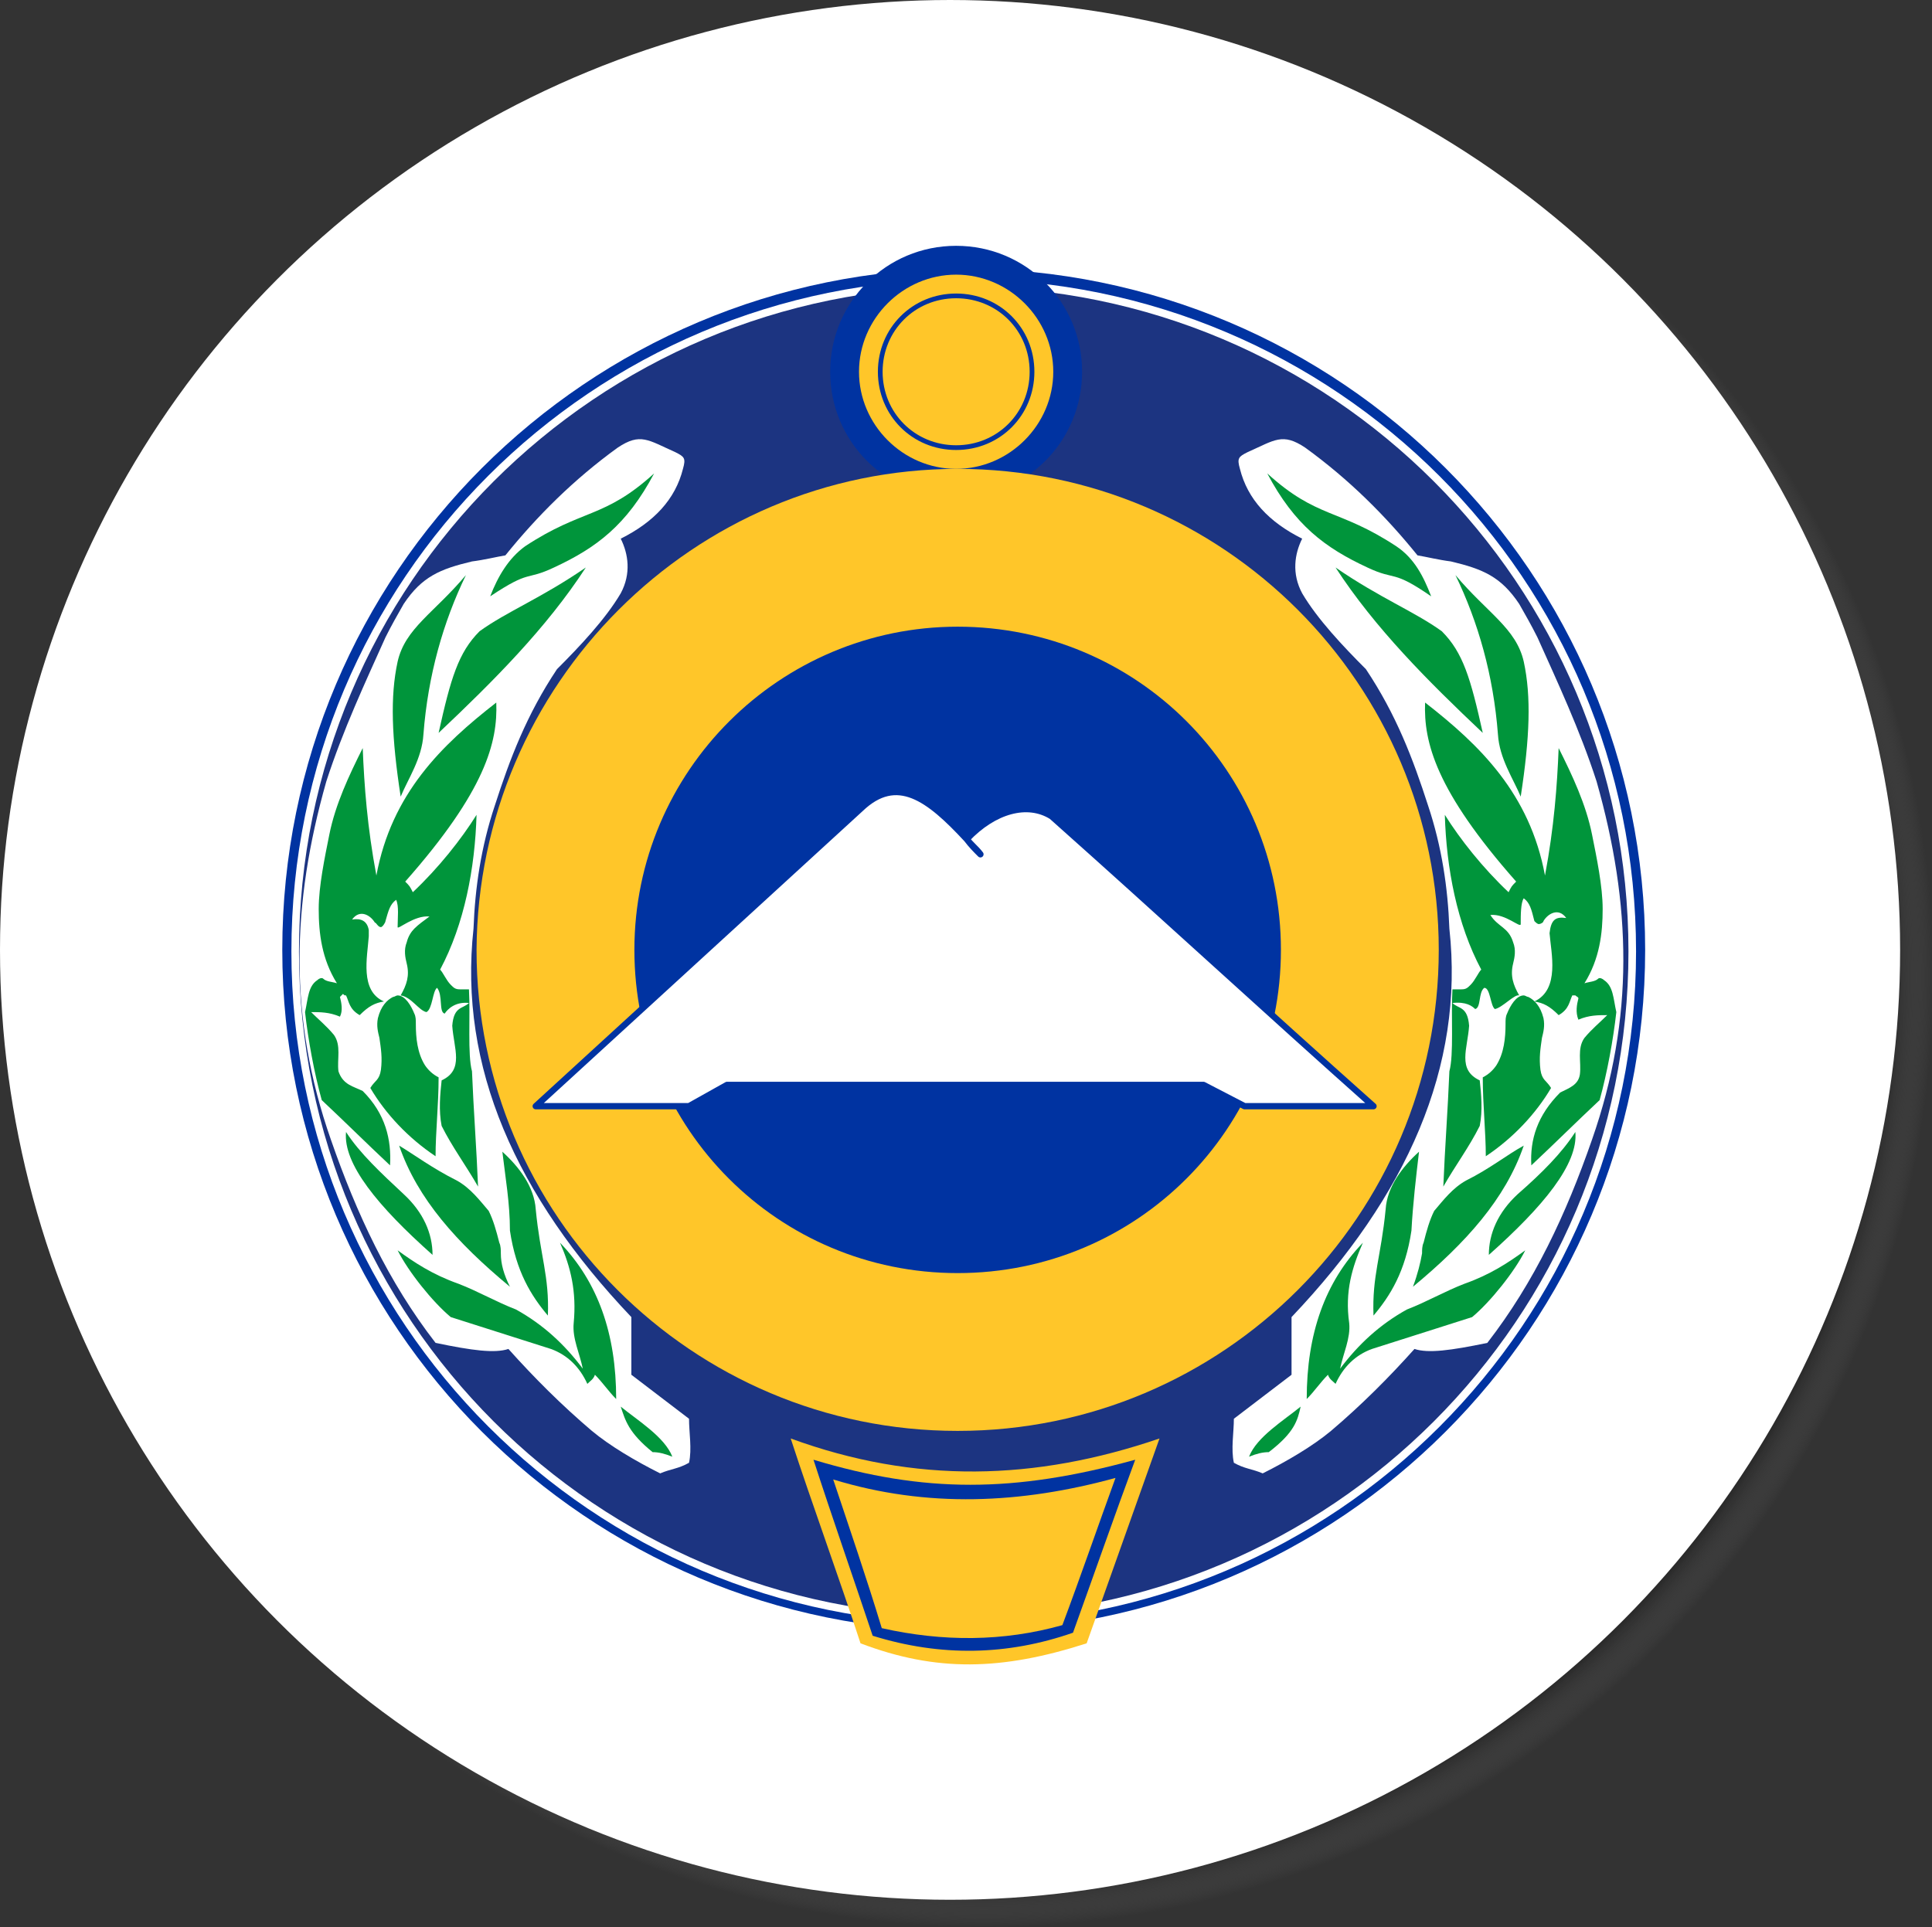 <?xml version="1.0" encoding="utf-8"?>
<!-- Generator: Adobe Illustrator 22.0.1, SVG Export Plug-In . SVG Version: 6.00 Build 0)  -->
<svg version="1.1" id="Слой_1" xmlns="http://www.w3.org/2000/svg" xmlns:xlink="http://www.w3.org/1999/xlink" x="0px" y="0px"
	 viewBox="0 0 127.3 127" style="enable-background:new 0 0 127.3 127;" xml:space="preserve">
<rect x="0" y="0" width="127.3" height="127" fill="#333333" stroke="none"/>
<style type="text/css">
	.st0{fill:url(#SVGID_1_);}
	.st1{fill:#FFFFFF;}
	.st2{fill:#0033A1;}
	.st3{fill:#1C3481;}
	.st4{fill:#FFC629;}
	.st5{fill:#FFFFFF;stroke:#0033A1;stroke-width:0.416;stroke-linecap:round;stroke-linejoin:round;stroke-miterlimit:22.926;}
	.st6{fill:none;stroke:#0033A1;stroke-width:0.312;stroke-miterlimit:22.926;}
	.st7{fill:#00953B;}
</style>
<radialGradient id="SVGID_1_" cx="64.8" cy="2586.747" r="62.6" gradientTransform="matrix(1 0 0 1 0 -2522.347)" gradientUnits="userSpaceOnUse">
	<stop  offset="0.949" style="stop-color:#212121"/>
	<stop  offset="1" style="stop-color:#606060;stop-opacity:0"/>
</radialGradient>
<circle class="st0" cx="64.8" cy="64.4" r="62.6"/>
<circle class="st1" cx="62.6" cy="62.6" r="62.6"/>
<g>
	<path class="st2" d="M63.5,17.7c24.8,0,44.9,20.1,44.9,44.9s-20.1,44.9-44.9,44.9S18.6,87.4,18.6,62.6S38.7,17.7,63.5,17.7
		L63.5,17.7z"/>
	<path class="st1" d="M63.5,18.4c24.5,0,44.3,19.8,44.3,44.3S88,107,63.5,107S19.2,87.1,19.2,62.7C19.2,38.2,39,18.4,63.5,18.4
		L63.5,18.4z"/>
	<path class="st3" d="M63.5,18.9c24.2,0,43.8,19.6,43.8,43.8s-19.6,43.8-43.8,43.8S19.7,86.9,19.7,62.7
		C19.7,38.5,39.3,18.9,63.5,18.9L63.5,18.9z"/>
	<path class="st2" d="M63,16.2c4.6,0,8.3,3.7,8.3,8.3s-3.7,8.3-8.3,8.3s-8.3-3.7-8.3-8.3C54.7,19.9,58.4,16.2,63,16.2L63,16.2z"/>
	<path class="st4" d="M52.1,94.8c1.4,4.3,3.2,9.2,4.6,13.5c5,1.9,9.3,1.8,14.9,0c1.5-4.2,3.3-9.3,4.8-13.5
		C68.2,97.6,60.3,97.8,52.1,94.8L52.1,94.8z"/>
	<path class="st4" d="M63,18.1c3.5,0,6.4,2.9,6.4,6.4s-2.9,6.4-6.4,6.4s-6.4-2.9-6.4-6.4S59.5,18.1,63,18.1L63,18.1z"/>
	<path class="st4" d="M63.1,30.9c17.5,0,31.7,14.2,31.7,31.7S80.6,94.3,63.1,94.3S31.4,80.1,31.4,62.6
		C31.5,45.1,45.7,30.9,63.1,30.9L63.1,30.9z"/>
	<path class="st2" d="M63.1,41.3c11.8,0,21.3,9.5,21.3,21.3s-9.5,21.3-21.3,21.3s-21.3-9.5-21.3-21.3C41.8,50.8,51.4,41.3,63.1,41.3
		L63.1,41.3z"/>
	<path class="st2" d="M53.6,96.2c1.2,3.7,2.7,8,3.9,11.6c4.5,1.4,8.9,1.3,13.2-0.2c1.3-3.6,2.8-7.9,4.1-11.4
		C66.8,98.4,60.9,98.4,53.6,96.2L53.6,96.2z"/>
	<path class="st5" d="M35.3,72.9h10.1l2.5-1.4h31.4l2.7,1.4h8.5c-7.3-6.5-13.9-12.6-21.2-19.1c-1.6-1-3.8-0.4-5.6,1.5
		c0.3,0.4,0.6,0.6,0.9,1c-0.3-0.3-0.6-0.6-0.9-1c-2.5-2.7-4.6-4.3-7-2L35.3,72.9L35.3,72.9z"/>
	<path class="st4" d="M54.9,97.5c1.1,3.3,2.2,6.5,3.2,9.8c4,0.9,8,0.9,11.9-0.2c1.2-3.2,2.3-6.4,3.5-9.7
		C67.3,99.1,61.1,99.4,54.9,97.5L54.9,97.5z"/>
	<path class="st6" d="M63,19.5c2.8,0,5,2.2,5,5s-2.2,5-5,5c-2.8,0-5-2.2-5-5S60.2,19.5,63,19.5L63,19.5z"/>
	<path class="st1" d="M93.2,88.9c-1.7,1.9-3.5,3.7-5.5,5.4c-1.2,1-2.9,2-4.5,2.8c-0.7-0.3-1.2-0.3-1.9-0.7c-0.2-0.9,0-2,0-2.9
		c1.3-1,2.5-1.9,3.8-2.9c0-1.3,0-2.5,0-3.8c7.6-8,11.4-16.5,10.4-25.6c-0.1-2.7-0.5-5.4-1.4-8.1c-1-3.1-2.1-6-4.1-9
		c-1.5-1.5-3.2-3.3-4.2-5c-0.7-1.3-0.5-2.6,0-3.6c-2.2-1.1-3.6-2.6-4.1-4.6c-0.2-0.7-0.1-0.8,0.5-1.1c1.8-0.8,2.3-1.3,3.8-0.3
		c2.9,2.1,5.3,4.5,7.4,7.1c0.6,0.1,1.4,0.3,2.2,0.4c2.1,0.5,3.3,1,4.5,2.8c0.4,0.7,0.8,1.4,1.2,2.2c1.3,2.9,2.8,6.1,3.9,9.5
		c2.3,8.1,2.5,15.6-0.3,23.6c-1.7,4.9-3.8,9.4-6.9,13.4C95.6,89,94.1,89.2,93.2,88.9L93.2,88.9z"/>
	<path class="st7" d="M94.3,39.3C93.8,38,93.2,36.8,92,36c-3.8-2.5-5.2-1.8-8.5-4.8c1.8,3.4,3.8,4.9,6.6,6.2
		C92,38.3,91.7,37.5,94.3,39.3L94.3,39.3z"/>
	<path class="st7" d="M88,37.4c2.9,2,5.2,2.9,7,4.2c1.4,1.4,1.9,3.1,2.7,6.7C94.1,44.9,90.6,41.4,88,37.4L88,37.4z"/>
	<path class="st7" d="M95.9,37.9c1.5,3.1,2.5,6.6,2.8,10.5c0.1,1.6,1,2.9,1.5,4.1c0.6-3.9,0.7-6.6,0.2-8.9
		C99.9,41.4,98,40.4,95.9,37.9L95.9,37.9z"/>
	<path class="st7" d="M102.8,72c-1.5,1.5-2,3.1-1.9,4.8c1.6-1.5,2.9-2.8,4.5-4.3c0.5-1.8,0.9-4,1.1-5.8c-0.2-0.9-0.2-1.7-0.8-2.1
		c-0.1-0.1-0.3-0.2-0.4-0.1c-0.2,0.2-0.6,0.2-0.9,0.3c1-1.6,1.2-3.3,1.2-4.9c0-1.5-0.4-3.4-0.7-4.9c-0.4-2-1.3-3.9-2.2-5.7
		c-0.1,2.5-0.3,5.2-0.9,8.4c-1-5.4-4.3-8.6-7.9-11.4c-0.1,2.6,0.7,5.8,6,11.8c-0.3,0.3-0.3,0.3-0.5,0.7c-1.7-1.6-3.2-3.5-4.2-5.1
		c0.1,3.5,0.8,7.2,2.4,10.2c-0.2,0.2-0.4,0.7-0.7,1c-0.2,0.2-0.3,0.3-0.6,0.3c-0.3,0-0.4,0-0.6,0c-0.1,1.8,0.1,4.3-0.2,5.4
		c-0.1,2.5-0.3,5.1-0.4,7.6c0.8-1.4,1.7-2.6,2.4-4c0.2-1,0.1-2.1,0-3c-1.5-0.7-0.8-2.1-0.7-3.6c-0.1-1.3-0.7-1.1-1.1-1.5
		c0.9-0.1,1.3,0.2,1.5,0.4c0.4-0.1,0.2-1.1,0.6-1.4c0.4,0,0.4,1.2,0.7,1.4c0.5-0.1,1.3-1,1.6-0.9c-0.4-0.7-0.6-1.3-0.4-2.1
		c0.1-0.4,0.2-0.9,0-1.4c-0.3-1-1-1-1.5-1.8c1-0.1,2,0.9,2,0.6c0-0.6,0-1.4,0.2-1.7c0.4,0.3,0.5,0.7,0.7,1.5
		c0.1,0.1,0.2,0.2,0.3,0.2c0.1,0,0.3-0.1,0.3-0.2c0.3-0.5,1-0.9,1.5-0.2c-0.7-0.1-1,0.1-1.1,1c0.1,1.3,0.7,3.7-1,4.5
		c0.6,0.1,1,0.3,1.6,0.9c0.7-0.4,0.7-0.9,0.9-1.3c0.1,0,0.2,0,0.2,0c0.1,0.1,0.2,0.1,0.2,0.2c-0.1,0.4-0.2,0.9,0,1.4
		c0.7-0.3,1.3-0.3,1.9-0.3c-0.5,0.5-1,0.9-1.5,1.5c-0.5,0.7-0.2,1.6-0.3,2.4C104,71.5,103.4,71.7,102.8,72L102.8,72z"/>
	<path class="st7" d="M97.9,76.2c1.8-1.2,3.3-2.8,4.3-4.5c-0.3-0.5-0.6-0.5-0.7-1.2c-0.1-0.8,0-1.4,0.1-2.1c0.1-0.4,0.2-0.8,0.1-1.3
		c-0.2-0.8-0.6-1.2-1-1.4c-0.1,0-0.2-0.1-0.3-0.1c-0.5,0-0.9,0.7-1.1,1.2c-0.1,0.2-0.1,0.4-0.1,0.7c0,0.9-0.1,1.9-0.6,2.7
		c-0.2,0.3-0.5,0.6-0.9,0.8C97.7,72.8,97.9,74.6,97.9,76.2L97.9,76.2z"/>
	<path class="st7" d="M100.4,75.5c-1.2,3.5-3.8,6.4-7.3,9.3c0.3-0.8,0.5-1.6,0.6-2.2c0-0.2,0-0.5,0.1-0.7c0.2-0.8,0.4-1.5,0.7-2.1
		c0.6-0.7,1.2-1.5,2.1-2C98.2,77,99.3,76.1,100.4,75.5L100.4,75.5z"/>
	<path class="st7" d="M103.8,74.6c0.2,2.1-2.1,4.9-5.7,8.1c0-1.4,0.6-2.8,1.9-4C101.6,77.3,102.9,76,103.8,74.6L103.8,74.6z"/>
	<path class="st7" d="M93.5,75.9c-1.1,1-2.1,2.3-2.2,3.8c-0.3,3.1-0.9,4.4-0.8,7c1.1-1.3,2.1-2.9,2.5-5.6
		C93.1,79.3,93.3,77.6,93.5,75.9L93.5,75.9z"/>
	<path class="st7" d="M89.8,81.9c-2.5,2.6-3.7,6-3.7,10.3c0.5-0.5,0.9-1.1,1.4-1.6c0.1,0.3,0.3,0.4,0.5,0.6c0.5-1.1,1.3-1.9,2.4-2.3
		c2.2-0.7,4.4-1.4,6.6-2.1c1.2-1,2.8-3,3.5-4.4c-1.1,0.8-2.3,1.6-4,2.2c-1.3,0.5-2.5,1.2-3.8,1.7c-1.8,1-3.2,2.3-4.4,3.9
		c0.2-1,0.7-2,0.6-3C88.6,85.1,89.1,83.5,89.8,81.9L89.8,81.9z"/>
	<path class="st7" d="M85.7,92.7c-1.1,0.9-2.9,2-3.4,3.3c0.5-0.2,0.9-0.3,1.3-0.3C85.3,94.4,85.5,93.6,85.7,92.7L85.7,92.7z"/>
	<path class="st1" d="M33.5,88.9c1.7,1.9,3.5,3.7,5.5,5.4c1.2,1,2.9,2,4.5,2.8c0.7-0.3,1.2-0.3,1.9-0.7c0.2-0.9,0-2,0-2.9
		c-1.3-1-2.5-1.9-3.8-2.9c0-1.3,0-2.5,0-3.8c-7.6-8-11.4-16.5-10.4-25.6c0.1-2.7,0.5-5.4,1.4-8.1c1-3.1,2.1-6,4.1-9
		c1.5-1.5,3.2-3.3,4.2-5c0.7-1.3,0.5-2.6,0-3.6c2.2-1.1,3.6-2.6,4.1-4.6c0.2-0.7,0.1-0.8-0.5-1.1c-1.8-0.8-2.3-1.3-3.8-0.3
		c-2.9,2.1-5.3,4.5-7.4,7.1c-0.6,0.1-1.4,0.3-2.2,0.4c-2.1,0.5-3.3,1-4.5,2.8c-0.4,0.7-0.8,1.4-1.2,2.2c-1.3,2.9-2.8,6.1-3.9,9.5
		c-2.3,8.1-2.5,15.6,0.3,23.6c1.7,4.9,3.8,9.4,6.9,13.4C31.1,89,32.6,89.2,33.5,88.9L33.5,88.9z"/>
	<path class="st7" d="M32.3,39.3c0.5-1.3,1.2-2.5,2.3-3.3c3.8-2.5,5.2-1.8,8.5-4.8c-1.8,3.4-3.8,4.9-6.6,6.2
		C34.6,38.3,35,37.5,32.3,39.3L32.3,39.3z"/>
	<path class="st7" d="M38.6,37.4c-2.9,2-5.2,2.9-7,4.2c-1.4,1.4-1.9,3.1-2.7,6.7C32.5,44.9,36,41.4,38.6,37.4L38.6,37.4z"/>
	<path class="st7" d="M30.7,37.9c-1.5,3.1-2.5,6.6-2.8,10.5c-0.1,1.6-1,2.9-1.5,4.1c-0.6-3.9-0.7-6.6-0.2-8.9
		C26.7,41.4,28.6,40.4,30.7,37.9L30.7,37.9z"/>
	<path class="st7" d="M23.9,71.9c1.5,1.5,1.9,3.2,1.8,4.9c-1.6-1.5-2.9-2.8-4.5-4.3c-0.5-1.8-0.9-4-1.1-5.8c0.2-0.9,0.2-1.7,0.8-2.1
		c0.1-0.1,0.3-0.2,0.4-0.1c0.2,0.2,0.6,0.2,0.9,0.3c-1-1.6-1.2-3.3-1.2-4.9c0-1.5,0.4-3.4,0.7-4.9c0.4-2,1.3-3.9,2.2-5.7
		c0.1,2.5,0.3,5.2,0.9,8.4c1-5.4,4.3-8.6,7.9-11.4c0.1,2.6-0.7,5.8-6,11.8c0.3,0.3,0.3,0.3,0.5,0.7c1.7-1.6,3.2-3.5,4.2-5.1
		c-0.1,3.5-0.8,7.2-2.4,10.2c0.2,0.2,0.4,0.7,0.7,1c0.2,0.2,0.3,0.3,0.6,0.3c0.3,0,0.4,0,0.6,0c0.1,1.8-0.1,4.3,0.2,5.4
		c0.1,2.5,0.3,5.1,0.4,7.6c-0.8-1.4-1.7-2.6-2.4-4c-0.2-1-0.1-2.1,0-3c1.5-0.7,0.8-2.1,0.7-3.6c0.1-1.3,0.7-1.1,1.1-1.5
		c-0.9-0.1-1.4,0.4-1.6,0.7c-0.4-0.1-0.1-1.2-0.5-1.7c-0.3,0.2-0.3,1.4-0.7,1.6c-0.5-0.1-1-1-1.7-1.1c0.4-0.7,0.6-1.3,0.4-2.1
		c-0.1-0.4-0.2-0.9,0-1.4c0.1-0.4,0.3-0.7,0.5-0.9c0.3-0.3,0.6-0.5,1-0.8c-1-0.1-2.1,0.9-2.1,0.7c0-0.6,0.1-1.4-0.1-1.8
		c-0.4,0.3-0.5,0.7-0.7,1.4c0,0.1-0.2,0.4-0.3,0.4c-0.2,0-0.3-0.3-0.4-0.3c-0.3-0.5-1-0.9-1.5-0.2c0.6-0.1,1,0.1,1.1,0.7
		c0,0.2,0,0.3,0,0.4c-0.1,1.4-0.6,3.6,1,4.3c-0.6,0.1-1,0.3-1.6,0.9C23,66.5,23,66,22.8,65.6c-0.1,0-0.1,0-0.2-0.1
		c-0.1,0.1-0.1,0.1-0.2,0.2c0.1,0.4,0.2,0.9,0,1.3c-0.7-0.3-1.3-0.3-1.9-0.3c0.5,0.5,1,0.9,1.5,1.5c0.5,0.7,0.2,1.6,0.3,2.4
		C22.6,71.5,23.3,71.6,23.9,71.9L23.9,71.9z"/>
	<path class="st7" d="M28.7,76.2c-1.8-1.2-3.3-2.8-4.3-4.5c0.3-0.5,0.6-0.5,0.7-1.2c0.1-0.8,0-1.4-0.1-2.1c-0.1-0.4-0.2-0.8-0.1-1.3
		c0.2-0.8,0.6-1.2,1-1.4c0.1,0,0.2-0.1,0.3-0.1c0.5,0,0.9,0.7,1.1,1.2c0.1,0.2,0.1,0.4,0.1,0.7c0,0.9,0.1,1.9,0.6,2.7
		c0.2,0.3,0.5,0.6,0.9,0.8C28.9,72.8,28.7,74.6,28.7,76.2L28.7,76.2z"/>
	<path class="st7" d="M26.3,75.5c1.2,3.5,3.8,6.4,7.3,9.3C33.2,84,33,83.3,33,82.6c0-0.2,0-0.5-0.1-0.7c-0.2-0.8-0.4-1.5-0.7-2.1
		c-0.6-0.7-1.2-1.5-2.1-2C28.5,77,27.3,76.1,26.3,75.5L26.3,75.5z"/>
	<path class="st7" d="M22.8,74.6c-0.2,2.1,2.1,4.9,5.7,8.1c0-1.4-0.6-2.8-1.9-4C25.1,77.3,23.7,76,22.8,74.6L22.8,74.6z"/>
	<path class="st7" d="M33.1,75.9c1.1,1,2.1,2.3,2.2,3.8c0.3,3.1,0.9,4.4,0.8,7c-1.1-1.3-2.1-2.9-2.5-5.6
		C33.6,79.3,33.3,77.6,33.1,75.9L33.1,75.9z"/>
	<path class="st7" d="M36.9,81.9c2.5,2.6,3.7,6,3.7,10.3c-0.5-0.5-0.9-1.1-1.4-1.6c-0.1,0.3-0.3,0.4-0.5,0.6
		c-0.5-1.1-1.3-1.9-2.4-2.3c-2.2-0.7-4.4-1.4-6.6-2.1c-1.2-1-2.8-3-3.5-4.4c1.1,0.8,2.3,1.6,4,2.2c1.3,0.5,2.5,1.2,3.8,1.7
		c1.8,1,3.2,2.3,4.4,3.9c-0.2-1-0.7-2-0.6-3C38,85.1,37.6,83.5,36.9,81.9L36.9,81.9z"/>
	<path class="st7" d="M40.9,92.7c1.1,0.9,2.9,2,3.4,3.3c-0.5-0.2-0.9-0.3-1.3-0.3C41.4,94.4,41.2,93.6,40.9,92.7L40.9,92.7z"/>
</g>
</svg>

